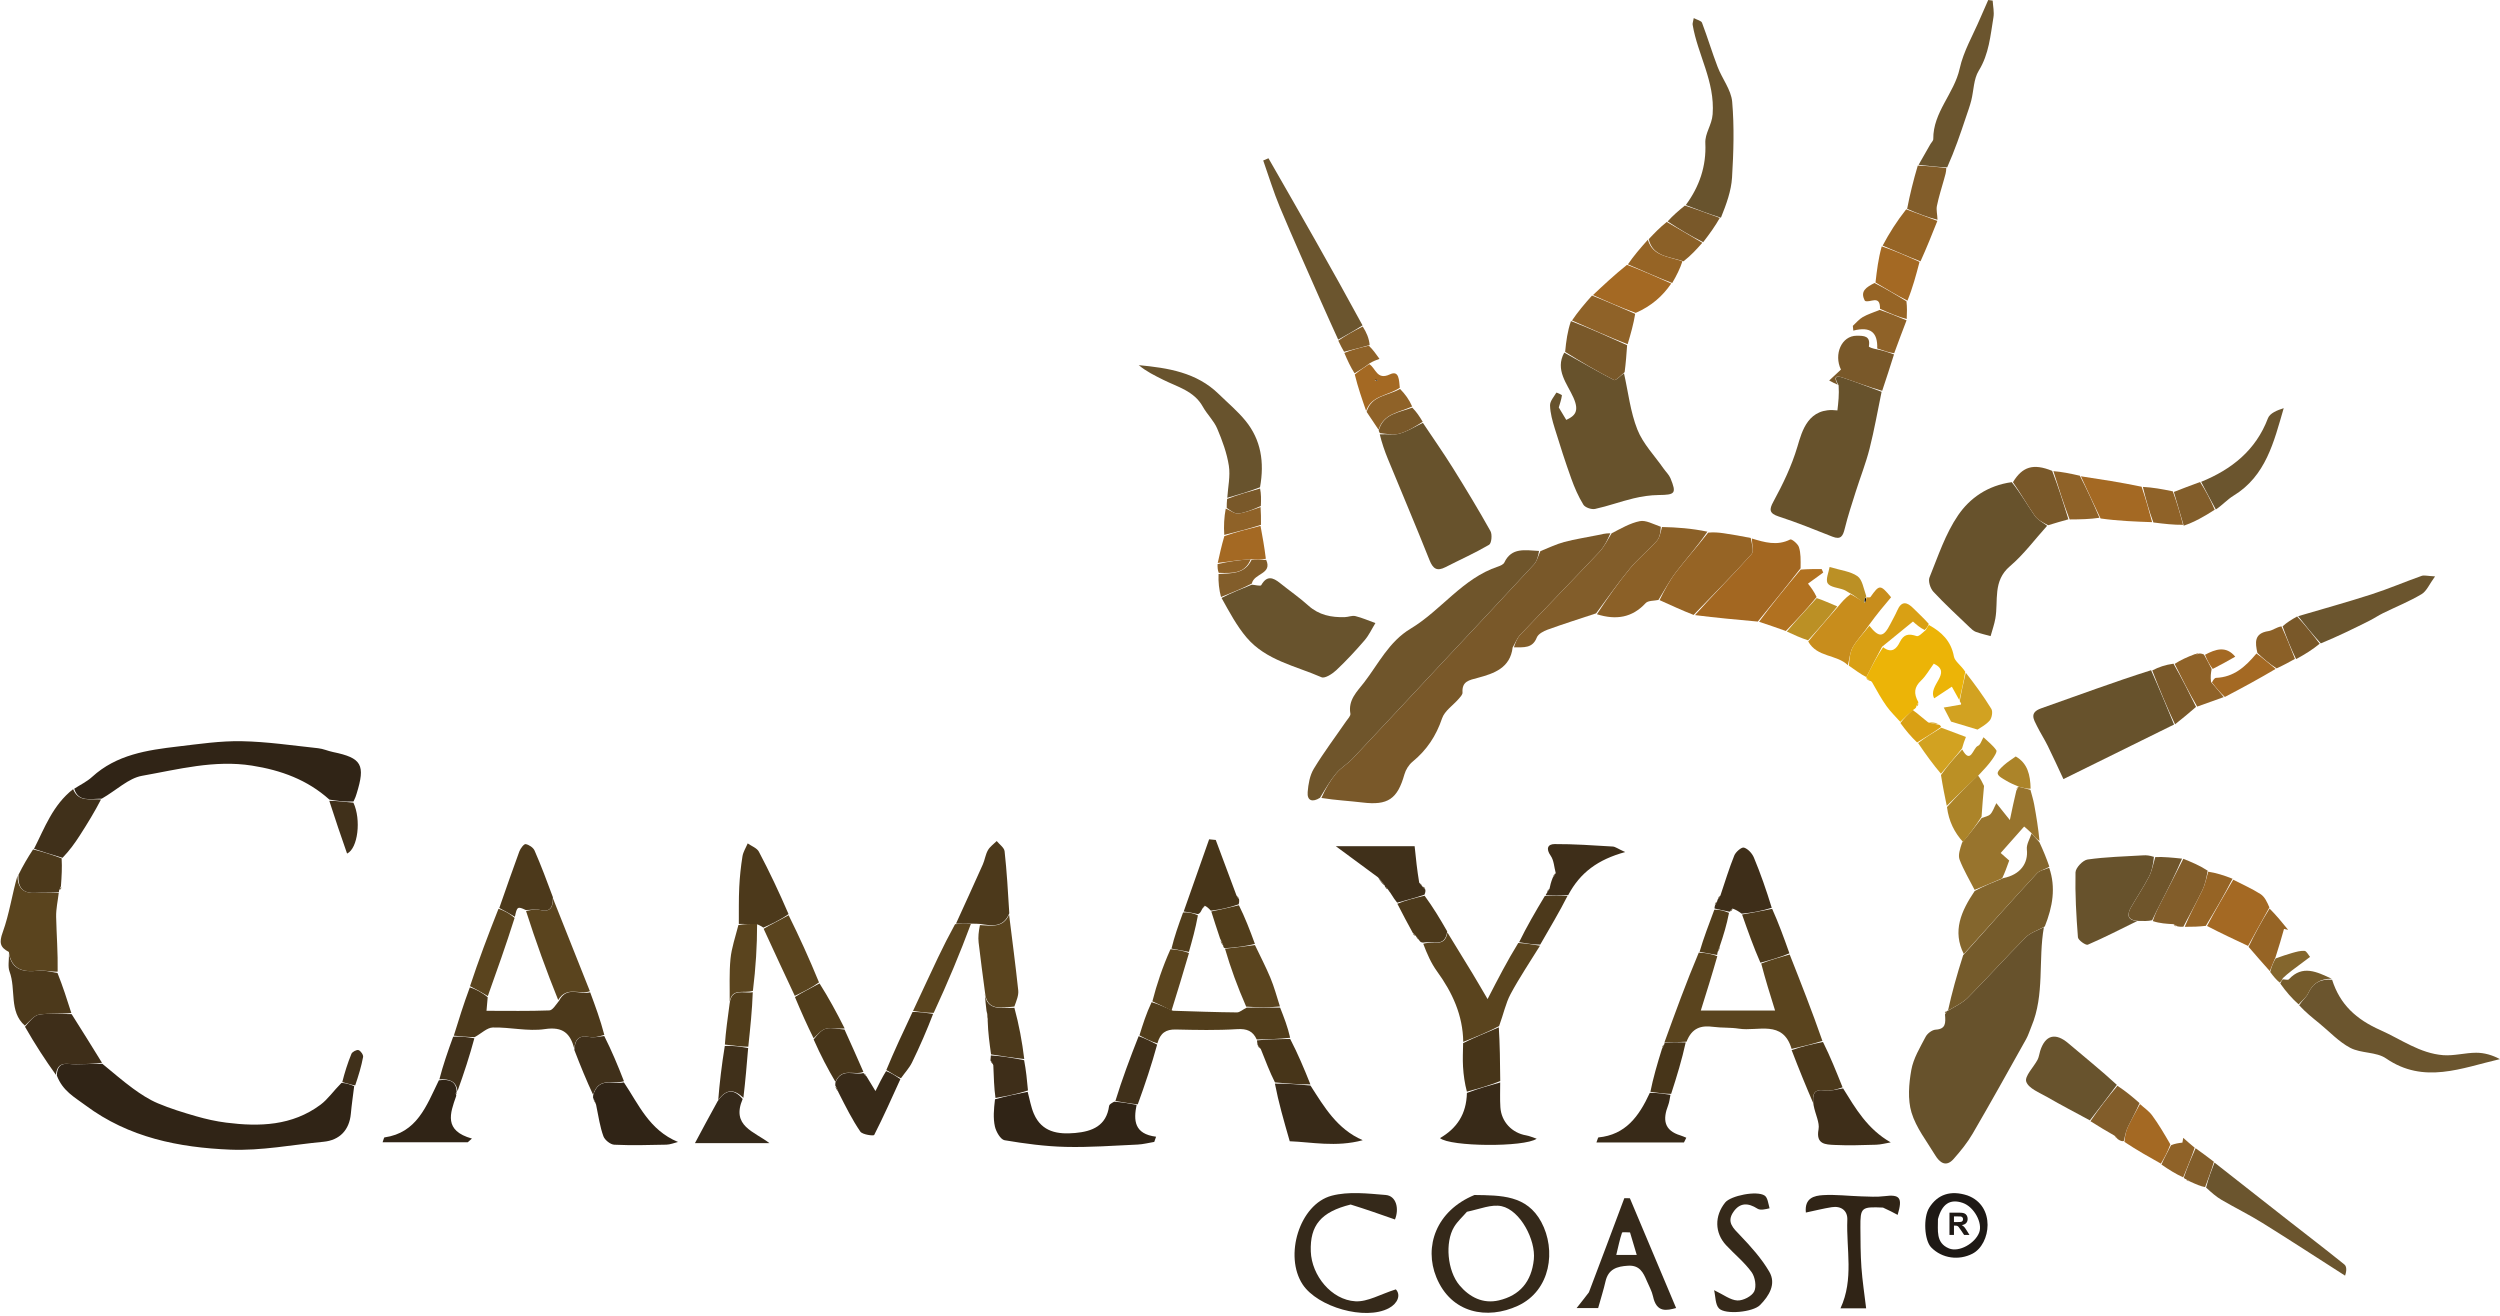 <svg width="285" height="150" viewBox="0 0 285 150" fill="none" xmlns="http://www.w3.org/2000/svg">
<g clip-path="url(#clip0_81_1086)">
<path d="M233.006 105.691C232.336 109.444 233.117 113.379 231.58 117.023C231.377 117.503 231.229 118.013 230.976 118.465C228.962 122.065 226.96 125.672 224.883 129.235C224.28 130.271 223.506 131.224 222.709 132.124C221.843 133.101 221.119 132.534 220.605 131.684C219.645 130.095 218.436 128.563 217.913 126.831C217.463 125.336 217.61 123.558 217.89 121.976C218.124 120.658 218.884 119.417 219.519 118.198C219.717 117.817 220.255 117.406 220.66 117.382C221.823 117.312 221.811 116.649 221.729 115.645C221.865 115.389 221.925 115.305 221.978 115.216C221.978 115.216 221.97 115.241 222.083 115.217C222.919 114.711 223.747 114.333 224.345 113.728C226.577 111.467 228.701 109.1 230.943 106.85C231.479 106.312 232.311 106.069 233.006 105.691Z" fill="#67522C"/>
<path d="M172.441 73.811C172.163 76.163 170.299 76.783 168.467 77.275C167.476 77.541 166.644 77.66 166.726 78.956C166.74 79.182 166.481 79.45 166.301 79.659C165.656 80.407 164.685 81.035 164.394 81.898C163.719 83.898 162.647 85.508 161.032 86.834C160.607 87.183 160.253 87.75 160.102 88.284C159.309 91.096 158.211 91.835 155.327 91.485C153.823 91.302 152.305 91.233 150.64 90.967C151.098 89.924 151.648 88.974 152.339 88.144C152.858 87.521 153.612 87.101 154.172 86.507C157.515 82.96 160.83 79.387 164.159 75.826C167.728 72.007 171.314 68.204 174.859 64.361C175.228 63.961 175.363 63.345 175.606 62.829C176.505 62.476 177.382 62.04 178.309 61.791C179.566 61.454 180.863 61.266 182.14 61.002C182.587 60.91 183.026 60.783 183.581 60.796C183.241 61.593 182.87 62.343 182.321 62.925C179.343 66.083 176.309 69.191 173.325 72.343C172.942 72.749 172.731 73.318 172.441 73.811Z" fill="#795829"/>
<path d="M175.45 62.807C175.363 63.345 175.228 63.961 174.859 64.361C171.314 68.204 167.728 72.007 164.159 75.826C160.83 79.386 157.515 82.96 154.172 86.507C153.612 87.101 152.858 87.521 152.339 88.144C151.648 88.974 151.098 89.923 150.478 90.948C149.621 91.492 148.993 91.294 149.074 90.294C149.147 89.391 149.315 88.397 149.771 87.643C150.897 85.78 152.217 84.035 153.451 82.237C153.645 81.955 153.991 81.613 153.945 81.358C153.659 79.793 154.721 78.822 155.512 77.796C157.157 75.659 158.339 73.152 160.808 71.669C164.303 69.57 166.725 65.934 170.772 64.589C171.041 64.499 171.391 64.346 171.496 64.123C172.324 62.379 173.853 62.725 175.45 62.807Z" fill="#6F552B"/>
<path d="M185.135 42.551C185.619 44.702 185.859 46.949 186.662 48.973C187.306 50.597 188.63 51.953 189.655 53.425C189.915 53.797 190.273 54.126 190.439 54.534C191.139 56.257 190.975 56.412 189.083 56.433C188.125 56.443 187.15 56.592 186.217 56.816C184.746 57.168 183.317 57.697 181.841 58.018C181.434 58.107 180.706 57.859 180.504 57.532C179.934 56.607 179.493 55.586 179.124 54.557C178.446 52.668 177.83 50.755 177.241 48.836C176.98 47.986 176.728 47.101 176.704 46.225C176.69 45.737 177.145 45.231 177.429 44.756C177.44 44.738 178.072 44.998 178.06 45.077C177.988 45.571 177.816 46.05 177.701 46.451C177.935 46.841 178.2 47.282 178.553 47.869C179.55 47.411 180.061 46.882 179.375 45.337C178.669 43.747 177.242 42.175 178.324 40.197C180.297 41.284 182.117 42.362 183.998 43.322C184.195 43.423 184.748 42.825 185.135 42.551Z" fill="#67522C"/>
<path d="M233.372 59.94C231.973 61.489 230.715 63.205 229.138 64.545C227.145 66.239 227.829 68.468 227.472 70.502C227.353 71.186 227.113 71.847 226.929 72.518C226.365 72.361 225.791 72.235 225.244 72.033C224.983 71.937 224.753 71.718 224.545 71.518C223.151 70.18 221.722 68.874 220.409 67.461C220.058 67.082 219.79 66.25 219.964 65.822C220.944 63.404 221.78 60.846 223.233 58.726C224.552 56.798 226.582 55.345 229.341 54.966C230.379 56.272 231.111 57.576 231.962 58.796C232.295 59.274 232.894 59.564 233.372 59.94Z" fill="#67522C"/>
<path d="M214.501 44.667C214.052 46.827 213.675 49.004 213.133 51.139C212.709 52.81 212.068 54.424 211.547 56.071C211.109 57.457 210.651 58.84 210.305 60.251C210.101 61.085 209.875 61.567 208.896 61.179C206.867 60.376 204.842 59.551 202.768 58.879C201.672 58.524 201.686 58.072 202.154 57.211C203.251 55.192 204.232 53.174 204.909 50.905C205.43 49.155 206.126 46.374 209.465 46.787C209.571 45.865 209.672 44.986 209.604 43.942C208.836 42.611 209.689 42.922 210.196 43.092C211.643 43.579 213.067 44.137 214.501 44.667Z" fill="#67522C"/>
<path d="M162.209 48.206C163.35 49.916 164.533 51.6 165.622 53.343C167.103 55.715 168.551 58.11 169.915 60.55C170.133 60.94 170.033 61.942 169.755 62.105C168.149 63.047 166.439 63.807 164.779 64.657C163.815 65.151 163.36 64.849 162.966 63.859C161.427 59.988 159.795 56.155 158.212 52.302C157.843 51.404 157.528 50.483 157.295 49.517C158.126 49.464 158.897 49.625 159.565 49.431C160.487 49.162 161.332 48.627 162.209 48.206Z" fill="#67522C"/>
<path d="M247.841 82.596C243.702 84.638 239.562 86.68 235.23 88.817C234.603 87.481 234.044 86.244 233.443 85.028C233.067 84.265 232.601 83.546 232.222 82.784C231.83 81.999 231.325 81.232 232.699 80.748C236.843 79.292 240.959 77.754 245.222 76.406C246.186 78.576 247.014 80.586 247.841 82.596Z" fill="#67522C"/>
<path d="M142.709 66.655C143.08 66.68 143.703 66.848 143.781 66.709C144.419 65.577 145.118 65.822 145.923 66.47C146.992 67.332 148.131 68.114 149.148 69.032C150.358 70.124 151.772 70.397 153.308 70.353C153.713 70.341 154.145 70.143 154.514 70.235C155.292 70.429 156.037 70.758 156.796 71.032C156.391 71.689 156.063 72.412 155.567 72.99C154.546 74.175 153.478 75.328 152.341 76.398C151.893 76.82 151.036 77.375 150.655 77.207C147.702 75.913 144.339 75.29 142.123 72.69C140.994 71.366 140.16 69.789 139.257 68.166C140.45 67.555 141.58 67.105 142.709 66.655Z" fill="#68532D"/>
<path d="M172.587 73.798C172.731 73.318 172.942 72.749 173.325 72.343C176.309 69.19 179.343 66.083 182.321 62.925C182.87 62.343 183.241 61.593 183.721 60.801C184.81 60.238 185.838 59.63 186.943 59.41C187.622 59.275 188.418 59.733 189.335 60.052C189.303 60.682 189.212 61.286 188.872 61.667C187.896 62.761 186.734 63.694 185.803 64.821C184.448 66.461 183.232 68.215 181.956 69.921C180.113 70.533 178.26 71.117 176.434 71.778C175.961 71.949 175.352 72.273 175.194 72.679C174.702 73.938 173.712 73.785 172.587 73.798Z" fill="#825D2A"/>
<path d="M265.861 111.693C266.758 114.516 268.603 116.208 271.37 117.435C273.73 118.482 275.865 120.086 278.529 120.29C279.767 120.385 281.034 120.012 282.288 120.012C283.205 120.012 284.123 120.274 284.99 120.74C280.618 121.751 276.325 123.629 272.006 120.657C270.899 119.896 269.167 120.1 267.933 119.455C266.618 118.766 265.554 117.596 264.377 116.639C263.615 116.02 262.847 115.408 262.103 114.6C262.463 114.028 262.92 113.702 263.121 113.259C263.673 112.039 264.58 111.57 265.861 111.693Z" fill="#6B552E"/>
<path d="M219.893 71.249C221.342 72.047 222.427 73.076 222.745 74.84C222.845 75.392 223.555 75.833 224.035 76.576C223.843 77.823 223.602 78.818 223.361 79.813C223.081 79.307 222.8 78.802 222.511 78.281C221.748 78.785 221.156 79.176 220.5 79.61C219.7 78.146 222.66 76.7 220.45 75.657C219.95 76.339 219.566 77.049 219.01 77.577C218.218 78.329 218.127 79.039 218.699 80.062C218.542 80.327 218.49 80.424 218.464 80.535C218.447 80.654 218.389 80.747 218.119 80.911C217.51 81.437 217.072 81.866 216.633 82.295C216.112 81.708 215.538 81.159 215.082 80.524C214.5 79.712 214.013 78.831 213.41 77.763C213.142 77.473 212.949 77.398 212.755 77.324C212.755 77.324 212.776 77.305 212.776 77.18C213.37 75.946 213.964 74.836 214.676 73.78C215.7 74.583 216.257 73.851 216.561 73.232C217.033 72.268 217.598 72.215 218.498 72.514C218.742 72.595 219.165 72.135 219.532 71.828C219.67 71.571 219.781 71.41 219.893 71.249Z" fill="#ECB407"/>
<path d="M243.645 104.995C241.775 105.913 239.923 106.872 238.012 107.695C237.781 107.794 236.91 107.179 236.884 106.851C236.692 104.392 236.553 101.919 236.608 99.455C236.62 98.932 237.446 98.06 237.987 97.983C240.084 97.684 242.217 97.637 244.338 97.508C244.689 97.486 245.044 97.519 245.547 97.682C245.462 98.549 245.315 99.306 244.973 99.961C244.354 101.148 243.602 102.263 242.94 103.428C242.483 104.234 242.462 104.901 243.645 104.995Z" fill="#67522C"/>
<path d="M233.108 105.612C232.311 106.069 231.479 106.312 230.943 106.85C228.701 109.1 226.577 111.467 224.345 113.728C223.747 114.333 222.919 114.711 222.071 115.213C222.512 113.188 223.08 111.145 223.801 108.89C226.702 105.633 229.433 102.573 232.216 99.559C232.535 99.213 233.137 99.13 233.608 98.925C234.387 101.184 234.001 103.371 233.108 105.612Z" fill="#755B2B"/>
<path d="M200.39 70.86C198.027 70.646 195.664 70.431 193.23 70.123C195.344 67.757 197.566 65.52 199.67 63.178C199.972 62.842 199.71 61.998 199.71 61.389C201.155 61.823 202.583 62.258 204.089 61.499C204.249 61.419 204.956 61.992 205.078 62.37C205.301 63.061 205.276 63.832 205.267 64.783C203.582 66.951 201.986 68.906 200.39 70.86Z" fill="#A36721"/>
<path d="M192.179 23.376C193.725 21.282 194.531 18.95 194.408 16.328C194.354 15.164 195.149 14.291 195.242 13.017C195.515 9.274 193.532 6.237 192.96 2.816C192.934 2.659 193.013 2.484 193.088 2.062C193.474 2.269 193.94 2.359 194.029 2.592C194.662 4.259 195.174 5.971 195.812 7.635C196.328 8.981 197.352 10.246 197.469 11.605C197.716 14.463 197.626 17.366 197.453 20.237C197.359 21.773 196.804 23.281 196.186 24.817C194.669 24.347 193.424 23.862 192.179 23.376Z" fill="#68532D"/>
<path d="M182.047 70.025C183.232 68.215 184.448 66.461 185.803 64.821C186.734 63.694 187.896 62.761 188.872 61.667C189.212 61.286 189.303 60.682 189.466 60.08C191.142 60.11 192.858 60.24 194.645 60.611C193.494 62.302 192.22 63.712 191.068 65.216C190.309 66.206 189.725 67.33 189.062 68.394C188.566 68.505 187.888 68.448 187.604 68.755C186.055 70.434 184.218 70.701 182.047 70.025Z" fill="#8B6027"/>
<path d="M238.243 127.721C236.616 126.838 234.971 125.984 233.368 125.06C232.493 124.555 231.245 124.075 230.991 123.309C230.786 122.689 231.832 121.668 232.285 120.804C232.442 120.503 232.475 120.139 232.58 119.808C233.164 117.973 234.324 117.686 235.793 118.938C237.628 120.5 239.511 122.004 241.322 123.675C240.262 125.119 239.253 126.419 238.243 127.721Z" fill="#68532D"/>
<path d="M139.91 56.75C139.988 55.528 140.274 54.273 140.089 53.093C139.863 51.642 139.338 50.213 138.76 48.853C138.378 47.956 137.606 47.234 137.126 46.368C136.125 44.561 134.241 44.117 132.599 43.293C131.641 42.812 130.675 42.349 129.818 41.626C133.149 41.948 136.403 42.441 138.939 44.923C139.97 45.933 141.094 46.868 141.998 47.98C143.748 50.135 144.163 52.677 143.642 55.548C142.315 56.061 141.113 56.405 139.91 56.75Z" fill="#68532D"/>
<path d="M189.193 68.417C189.725 67.33 190.309 66.206 191.068 65.216C192.22 63.712 193.494 62.302 194.73 60.721C195.336 60.657 195.931 60.706 196.52 60.793C197.502 60.939 198.48 61.109 199.584 61.329C199.71 61.998 199.972 62.842 199.67 63.178C197.566 65.52 195.344 67.757 193.07 70.1C191.762 69.594 190.542 69.017 189.193 68.417Z" fill="#966425"/>
<path d="M231.472 90.05C231.614 90.596 231.79 91.136 231.892 91.689C232.144 93.055 232.364 94.428 232.506 95.87C232.142 95.637 231.868 95.333 231.539 94.927C231.185 94.579 230.885 94.333 230.751 94.224C229.791 95.307 228.916 96.293 228.076 97.24C228.516 97.629 228.929 97.994 229.05 98.101C228.753 98.928 228.55 99.495 228.246 100.129C227.133 100.612 226.119 101.029 225.105 101.446C224.523 100.305 223.854 99.198 223.397 98.008C223.197 97.489 223.433 96.803 223.678 96.059C224.562 95.033 225.239 94.141 225.917 93.249C226.249 93.116 226.661 93.061 226.893 92.828C227.171 92.549 227.295 92.117 227.585 91.561C228.113 92.222 228.457 92.652 229.125 93.488C229.391 92.213 229.586 91.277 229.861 90.139C230.003 89.85 230.064 89.761 230.122 89.671C230.122 89.671 230.109 89.706 230.213 89.71C230.702 89.826 231.087 89.938 231.472 90.05Z" fill="#98742D"/>
<path d="M218.723 18.788C219.166 18.01 219.608 17.231 220.053 16.454C220.168 16.251 220.396 16.051 220.394 15.851C220.358 12.793 222.776 10.671 223.402 7.823C223.842 5.823 224.944 3.969 225.756 2.053C226.047 1.365 226.356 0.685 226.657 0.001C226.826 0.024 226.995 0.046 227.164 0.069C227.201 0.706 227.355 1.364 227.252 1.979C226.905 4.058 226.751 6.161 225.573 8.067C224.987 9.013 225.01 10.33 224.721 11.469C224.557 12.114 224.324 12.741 224.112 13.373C223.483 15.253 222.849 17.131 221.977 19.081C220.733 19.03 219.728 18.909 218.723 18.788Z" fill="#6B552E"/>
<path d="M152.554 38.717C151.901 37.27 151.237 35.827 150.597 34.373C149.025 30.8 147.424 27.239 145.916 23.64C145.186 21.898 144.638 20.08 144.007 18.296C144.206 18.211 144.405 18.127 144.604 18.042C148.219 24.344 151.833 30.646 155.33 37.094C154.327 37.732 153.44 38.225 152.554 38.717Z" fill="#6B552E"/>
<path d="M261.987 70.246C264.776 69.422 267.582 68.648 270.35 67.755C272.278 67.133 274.149 66.331 276.06 65.652C276.357 65.546 276.734 65.667 277.596 65.708C276.95 66.591 276.64 67.389 276.061 67.734C274.66 68.568 273.129 69.182 271.659 69.904C271.142 70.157 270.661 70.487 270.146 70.745C268.356 71.645 266.559 72.528 264.572 73.347C263.582 72.266 262.784 71.256 261.987 70.246Z" fill="#6B552E"/>
<path d="M225.116 101.572C226.119 101.029 227.133 100.612 228.382 100.103C230.322 99.714 231.235 98.415 231.062 96.838C230.998 96.261 231.403 95.633 231.594 95.028C231.868 95.333 232.142 95.637 232.492 96.011C232.925 96.943 233.283 97.806 233.625 98.797C233.137 99.13 232.535 99.213 232.216 99.559C229.434 102.573 226.702 105.633 223.876 108.762C222.552 106.147 223.567 103.872 225.116 101.572Z" fill="#84662D"/>
<path d="M252.454 132.534C255.266 134.742 258.075 136.952 260.891 139.155C263.017 140.82 265.165 142.458 267.264 144.156C267.521 144.363 267.536 144.869 267.337 145.424C264.199 143.416 261.078 141.38 257.915 139.413C256.405 138.474 254.801 137.688 253.265 136.79C252.665 136.44 252.132 135.974 251.492 135.385C251.761 134.317 252.108 133.426 252.454 132.534Z" fill="#6B552E"/>
<path d="M209.578 69.111C209.957 68.651 210.335 68.19 210.964 67.738C211.639 68.086 212.063 68.425 212.609 68.706C212.749 68.451 212.767 68.257 212.768 68.066C212.752 68.069 212.73 68.093 212.73 68.093C212.904 68.084 213.175 68.144 213.237 68.056C214.258 66.615 214.352 66.611 215.585 68.087C214.775 69.045 213.964 70.005 213.101 71.206C212.433 72.206 211.718 72.909 211.233 73.745C210.883 74.349 210.84 75.131 210.66 75.833C209.356 74.573 207.157 74.962 206.14 73.132C207.343 71.661 208.46 70.386 209.578 69.111Z" fill="#C88D1C"/>
<path d="M185.209 42.425C184.748 42.825 184.195 43.423 183.998 43.322C182.117 42.362 180.297 41.284 178.426 40.115C178.543 38.874 178.693 37.758 179.089 36.604C181.387 37.495 183.44 38.425 185.492 39.353C185.422 40.335 185.353 41.317 185.209 42.425Z" fill="#795829"/>
<path d="M250.931 54.929C254.412 53.507 257.156 51.344 258.547 47.678C258.764 47.106 259.596 46.767 260.343 46.531C259.219 50.384 258.318 54.255 254.62 56.509C253.905 56.945 253.329 57.61 252.603 58.08C251.988 56.97 251.46 55.95 250.931 54.929Z" fill="#6B552E"/>
<path d="M181.597 33.637C182.811 32.496 184.025 31.356 185.476 30.19C187.316 30.884 188.919 31.604 190.521 32.323C189.531 33.763 188.272 34.884 186.474 35.67C184.726 35.05 183.162 34.344 181.597 33.637Z" fill="#A46923"/>
<path d="M214.569 44.555C213.067 44.137 211.644 43.579 210.196 43.092C209.689 42.922 208.836 42.611 209.498 43.856C209.218 43.747 208.873 43.563 208.529 43.378C208.956 42.98 209.383 42.583 209.866 42.133C209.036 40.403 209.923 38.271 211.668 38.273C212.475 38.274 213.269 38.273 213.049 39.488C213.033 39.573 213.513 39.747 213.941 39.817C214.719 39.97 215.318 40.184 215.916 40.399C215.49 41.746 215.063 43.094 214.569 44.555Z" fill="#795829"/>
<path d="M256.28 107.836C254.739 107.113 253.198 106.39 251.601 105.564C252.56 103.736 253.573 102.011 254.587 100.286C255.629 100.823 256.713 101.297 257.697 101.925C258.164 102.223 258.444 102.816 258.71 103.443C257.835 105.019 257.058 106.428 256.28 107.836Z" fill="#A46923"/>
<path d="M245.342 59.527C243.427 59.459 241.513 59.392 239.465 59.105C238.629 57.357 237.925 55.827 237.222 54.297C239.477 54.64 241.732 54.983 244.138 55.485C244.64 56.938 244.991 58.232 245.342 59.527Z" fill="#A46923"/>
<path d="M200.531 70.881C201.986 68.906 203.582 66.951 205.281 64.933C206.146 64.87 206.907 64.87 207.668 64.87C207.729 65.002 207.789 65.135 207.849 65.269C207.274 65.688 206.699 66.106 206.111 66.535C206.445 66.961 206.777 67.385 207.092 68.057C205.913 69.514 204.751 70.723 203.589 71.933C202.616 71.589 201.644 71.245 200.531 70.881Z" fill="#B17120"/>
<path d="M233.485 59.878C232.894 59.564 232.294 59.274 231.962 58.796C231.111 57.576 230.379 56.272 229.477 54.968C230.555 53.196 231.796 52.8 233.946 53.678C234.69 55.619 235.244 57.411 235.798 59.203C235.065 59.407 234.332 59.611 233.485 59.878Z" fill="#795829"/>
<path d="M247.766 105.354C246.999 105.313 246.231 105.272 245.418 105.005C245.668 104.205 245.965 103.632 246.259 103.058C247.14 101.34 248.019 99.622 248.899 97.904C249.808 98.27 250.716 98.636 251.676 99.257C251.515 100.167 251.372 100.856 251.075 101.47C250.391 102.881 249.632 104.255 248.903 105.644C248.737 105.656 248.571 105.668 248.226 105.605C247.961 105.459 247.868 105.4 247.766 105.354Z" fill="#825D2A"/>
<path d="M181.489 33.694C183.162 34.344 184.726 35.05 186.412 35.78C186.227 36.91 185.918 38.017 185.551 39.239C183.44 38.425 181.387 37.495 179.209 36.535C179.85 35.586 180.615 34.668 181.489 33.694Z" fill="#8F6228"/>
<path d="M221.93 91.864C221.707 90.785 221.484 89.707 221.271 88.351C222.085 87.197 222.888 86.318 223.691 85.439C224.678 87.223 224.922 85.244 225.48 85.032C225.774 84.921 225.909 84.39 226.115 84.048C226.619 84.532 227.197 84.965 227.582 85.531C227.698 85.702 227.326 86.273 227.093 86.601C226.694 87.161 226.228 87.674 225.593 88.34C224.241 89.604 223.085 90.734 221.93 91.864Z" fill="#BB9025"/>
<path d="M210.768 75.885C210.84 75.131 210.883 74.349 211.233 73.745C211.718 72.909 212.433 72.206 213.109 71.339C214.216 72.719 214.71 72.697 215.508 71.127C215.766 70.621 216.054 70.128 216.28 69.608C216.773 68.47 217.392 68.604 218.138 69.361C218.695 69.926 219.29 70.452 219.88 71.122C219.781 71.41 219.67 71.571 219.414 71.82C218.882 71.567 218.496 71.226 218.077 70.855C216.855 71.852 215.706 72.789 214.558 73.727C213.964 74.836 213.37 75.946 212.765 77.19C212.129 76.862 211.503 76.399 210.768 75.885Z" fill="#D9A014"/>
<path d="M248.754 97.885C248.019 99.622 247.14 101.34 246.259 103.058C245.965 103.632 245.668 104.205 245.344 104.908C244.852 105.017 244.388 104.997 243.784 104.986C242.462 104.901 242.483 104.234 242.94 103.428C243.602 102.263 244.354 101.148 244.973 99.961C245.315 99.306 245.463 98.549 245.701 97.704C246.673 97.669 247.641 97.768 248.754 97.885Z" fill="#6F552B"/>
<path d="M213.807 32.206C213.962 30.858 214.119 29.509 214.519 28.086C216.118 28.626 217.473 29.239 218.828 29.853C218.438 31.334 218.047 32.814 217.448 34.28C216.095 33.579 214.951 32.893 213.807 32.206Z" fill="#A46923"/>
<path d="M218.939 29.793C217.473 29.239 216.118 28.626 214.623 27.999C215.363 26.597 216.243 25.207 217.304 23.865C218.611 24.337 219.734 24.76 220.858 25.184C220.256 26.7 219.653 28.216 218.939 29.793Z" fill="#966425"/>
<path d="M220.875 25.053C219.734 24.76 218.611 24.337 217.413 23.81C217.736 22.128 218.131 20.55 218.625 18.879C219.728 18.909 220.733 19.03 221.875 19.154C221.882 19.586 221.741 20.013 221.62 20.446C221.337 21.452 221.016 22.451 220.808 23.473C220.715 23.931 220.857 24.438 220.875 25.053Z" fill="#825D2A"/>
<path d="M246.34 132.655C244.99 131.898 243.64 131.141 242.183 130.175C242.245 129.455 242.364 128.921 242.594 128.439C243.013 127.563 243.499 126.72 243.957 125.862C244.424 126.287 244.973 126.651 245.339 127.149C246.063 128.132 246.686 129.189 247.42 130.456C247.106 131.349 246.723 132.002 246.34 132.655Z" fill="#A46923"/>
<path d="M243.908 125.753C243.499 126.72 243.013 127.563 242.594 128.439C242.364 128.921 242.245 129.455 242.113 130.076C241.945 130.132 241.741 130.078 241.425 129.862C241.224 129.621 241.135 129.54 241.046 129.46C240.157 128.945 239.269 128.43 238.312 127.818C239.253 126.42 240.262 125.119 241.388 123.78C242.289 124.376 243.074 125.01 243.908 125.753Z" fill="#825D2A"/>
<path d="M247.956 82.572C247.014 80.586 246.186 78.576 245.357 76.431C246.097 76.044 246.839 75.791 247.777 75.66C248.765 77.383 249.557 78.984 250.349 80.585C249.589 81.239 248.83 81.893 247.956 82.572Z" fill="#795829"/>
<path d="M235.941 59.217C235.244 57.411 234.69 55.619 234.087 53.71C235.019 53.785 236 53.976 237.102 54.233C237.925 55.827 238.629 57.357 239.336 59.027C238.254 59.189 237.168 59.21 235.941 59.217Z" fill="#8F6228"/>
<path d="M223.408 79.929C223.602 78.818 223.843 77.823 224.097 76.686C225.09 77.96 226.114 79.347 227.013 80.812C227.2 81.118 227.078 81.846 226.824 82.14C226.384 82.648 225.728 82.97 225.441 83.173C224.35 82.844 223.511 82.59 222.418 82.261C222.281 81.996 221.971 81.4 221.586 80.661C222.273 80.544 222.91 80.436 223.546 80.322C223.56 80.319 223.575 80.225 223.56 80.185C223.54 80.132 223.491 80.091 223.408 79.929Z" fill="#D2A221"/>
<path d="M249.057 105.658C249.632 104.255 250.391 102.881 251.075 101.47C251.373 100.856 251.515 100.167 251.735 99.371C252.642 99.51 253.541 99.79 254.514 100.178C253.573 102.011 252.56 103.736 251.465 105.545C250.66 105.644 249.936 105.658 249.057 105.658Z" fill="#966425"/>
<path d="M250.481 80.553C249.557 78.984 248.765 77.383 247.912 75.682C248.594 75.241 249.338 74.9 250.242 74.563C250.401 74.568 250.529 74.577 250.529 74.577L250.642 74.507C250.805 74.495 250.967 74.482 251.251 74.62C251.624 75.269 251.875 75.768 252.126 76.266C252.05 76.707 251.974 77.147 252.058 77.741C252.648 78.419 253.078 78.944 253.507 79.469C252.543 79.82 251.578 80.17 250.481 80.553Z" fill="#8F6228"/>
<path d="M143.7 59.948C143.92 61.143 144.139 62.337 144.306 63.697C143.729 63.849 143.204 63.834 142.578 63.753C141.258 63.849 140.041 64.012 138.823 64.174C139.035 63.211 139.246 62.247 139.576 61.115C141.03 60.614 142.365 60.281 143.7 59.948Z" fill="#A46923"/>
<path d="M221.957 92.004C223.085 90.734 224.241 89.604 225.483 88.395C225.785 88.768 226 89.221 226.18 89.599C226.08 90.716 225.98 91.829 225.898 93.096C225.239 94.141 224.562 95.033 223.794 95.998C222.809 94.903 222.156 93.629 221.957 92.004Z" fill="#AC8429"/>
<path d="M250.807 54.949C251.46 55.95 251.988 56.97 252.48 58.106C251.302 58.87 250.163 59.518 248.943 59.928C248.515 58.488 248.168 57.285 247.82 56.082C248.775 55.711 249.729 55.34 250.807 54.949Z" fill="#825D2A"/>
<path d="M256.338 107.941C257.058 106.428 257.835 105.019 258.729 103.573C259.513 104.357 260.18 105.178 260.848 106C260.69 105.966 260.533 105.932 260.376 105.898C260.088 106.916 259.8 107.933 259.409 109.131C259.123 109.776 258.941 110.241 258.758 110.706C257.971 109.819 257.183 108.933 256.338 107.941Z" fill="#966425"/>
<path d="M187.955 27.266C188.593 26.593 189.23 25.92 190.009 25.304C191.456 26.134 192.76 26.907 194.065 27.679C193.438 28.386 192.811 29.093 191.92 29.79C190.227 29.23 188.418 29.243 187.955 27.266Z" fill="#8B6027"/>
<path d="M194.163 27.61C192.76 26.907 191.456 26.134 190.112 25.241C190.705 24.578 191.338 24.036 192.074 23.435C193.424 23.862 194.669 24.347 196.056 24.841C195.552 25.747 194.907 26.644 194.163 27.61Z" fill="#795829"/>
<path d="M215.938 40.272C215.318 40.184 214.719 39.97 214.004 39.726C214.067 37.913 213.259 37.179 211.277 37.691C211.259 37.51 211.24 37.329 211.222 37.148C211.595 36.809 211.926 36.395 212.353 36.148C212.917 35.823 213.557 35.628 214.284 35.33C215.384 35.695 216.366 36.106 217.347 36.518C216.884 37.727 216.422 38.936 215.938 40.272Z" fill="#8F6228"/>
<path d="M247.697 56.013C248.168 57.285 248.515 58.488 248.868 59.829C247.792 59.842 246.71 59.718 245.485 59.56C244.991 58.232 244.64 56.938 244.285 55.507C245.378 55.562 246.475 55.754 247.697 56.013Z" fill="#8F6228"/>
<path d="M187.856 27.33C188.418 29.243 190.227 29.23 191.792 29.793C191.532 30.605 191.137 31.404 190.631 32.263C188.919 31.604 187.316 30.884 185.581 30.135C186.218 29.201 186.987 28.298 187.856 27.33Z" fill="#966425"/>
<path d="M257.347 74.445C257.083 73.271 256.939 72.193 258.604 71.945C259.072 71.876 259.495 71.507 260.084 71.404C260.694 72.726 261.159 73.92 261.624 75.114C261.004 75.46 260.385 75.806 259.532 76.195C258.647 75.639 257.997 75.043 257.347 74.445Z" fill="#8B6027"/>
<path d="M155.738 46.842C155.275 45.512 154.812 44.183 154.444 42.69C155.057 42.188 155.574 41.85 156.092 41.511C156.838 41.946 156.951 43.388 158.447 42.678C159.524 42.166 159.481 43.37 159.578 44.2C158.199 45.144 156.35 45.057 155.738 46.842ZM156.698 43.336C156.821 43.366 156.943 43.396 157.066 43.427C156.993 43.347 156.919 43.267 156.698 43.336Z" fill="#A46923"/>
<path d="M257.236 74.5C257.997 75.043 258.647 75.639 259.426 76.253C257.624 77.324 255.693 78.379 253.634 79.452C253.078 78.944 252.648 78.419 252.162 77.798C252.281 77.554 252.452 77.284 252.632 77.276C254.64 77.197 255.967 76.021 257.236 74.5Z" fill="#A46923"/>
<path d="M223.673 85.321C222.888 86.318 222.085 87.197 221.267 88.206C220.391 87.168 219.53 85.999 218.661 84.703C219.538 84.037 220.424 83.499 221.309 82.96C222.285 83.326 223.261 83.693 224.115 84.013C223.962 84.408 223.808 84.805 223.673 85.321Z" fill="#D2A221"/>
<path d="M261.754 75.136C261.159 73.92 260.694 72.726 260.218 71.399C260.725 70.947 261.243 70.627 261.874 70.276C262.785 71.256 263.582 72.266 264.444 73.385C263.634 74.05 262.758 74.603 261.754 75.136Z" fill="#795829"/>
<path d="M203.698 71.994C204.751 70.723 205.913 69.514 207.102 68.183C207.859 68.422 208.589 68.783 209.448 69.127C208.46 70.386 207.343 71.661 206.123 72.998C205.283 72.725 204.544 72.39 203.698 71.994Z" fill="#BB9025"/>
<path d="M155.796 46.952C156.35 45.057 158.199 45.144 159.603 44.335C160.19 44.933 160.647 45.558 160.987 46.34C159.44 47.043 157.719 47.154 157.158 48.993C156.723 48.35 156.288 47.706 155.796 46.952Z" fill="#8F6228"/>
<path d="M142.679 63.819C143.204 63.834 143.729 63.849 144.344 63.826C145.072 65.467 142.973 65.323 142.707 66.526C141.58 67.105 140.45 67.555 139.198 68.058C138.976 67.247 138.878 66.382 138.913 65.436C140.475 65.357 141.925 65.414 142.679 63.819Z" fill="#825D2A"/>
<path d="M217.366 36.37C216.366 36.106 215.384 35.695 214.32 35.199C214.361 33.518 213.147 34.587 212.603 34.297C211.995 33.183 212.775 32.745 213.689 32.261C214.951 32.893 216.095 33.579 217.335 34.345C217.415 35.023 217.4 35.622 217.366 36.37Z" fill="#966425"/>
<path d="M157.174 49.068C157.719 47.154 159.44 47.043 161 46.47C161.476 46.953 161.821 47.461 162.188 48.088C161.332 48.627 160.487 49.162 159.565 49.431C158.897 49.625 158.126 49.464 157.316 49.377C157.231 49.292 157.191 49.143 157.174 49.068Z" fill="#795829"/>
<path d="M265.804 111.573C264.58 111.57 263.673 112.039 263.12 113.259C262.92 113.702 262.463 114.028 262.04 114.498C261.282 113.822 260.608 113.056 259.954 112.124C260.067 111.852 260.159 111.748 260.252 111.644C260.484 111.648 260.826 111.754 260.932 111.639C262.487 109.966 264.117 110.786 265.804 111.573Z" fill="#755B2B"/>
<path d="M212.487 68.765C212.063 68.426 211.639 68.086 211.092 67.732C210.725 67.56 210.498 67.359 210.233 67.252C209.591 66.995 208.652 66.961 208.36 66.501C208.086 66.069 208.488 65.207 208.576 64.635C209.834 65.019 210.945 65.126 211.745 65.681C212.306 66.071 212.443 67.073 212.75 67.947C212.73 68.093 212.752 68.069 212.664 68.104C212.546 68.348 212.517 68.557 212.487 68.765Z" fill="#BB9025"/>
<path d="M252.381 132.44C252.108 133.425 251.761 134.317 251.382 135.333C250.839 135.228 250.328 134.998 249.638 134.683C249.372 134.527 249.278 134.467 249.179 134.418C249.179 134.418 249.026 134.398 248.957 134.243C249.358 133.024 249.828 131.961 250.298 130.897C250.968 131.38 251.638 131.863 252.381 132.44Z" fill="#825D2A"/>
<path d="M143.752 59.83C142.365 60.281 141.03 60.614 139.566 60.979C139.495 59.984 139.552 58.958 139.735 57.978C140.305 58.211 140.777 58.601 141.187 58.544C142.044 58.424 142.868 58.068 143.706 57.81C143.739 58.444 143.771 59.077 143.752 59.83Z" fill="#8F6228"/>
<path d="M221.286 82.877C220.424 83.499 219.538 84.037 218.551 84.639C217.853 83.984 217.256 83.266 216.646 82.421C217.072 81.866 217.51 81.437 218.039 80.938C218.615 81.333 219.099 81.798 219.814 82.354C220.357 82.5 220.67 82.554 220.983 82.608C221.109 82.621 221.201 82.683 221.286 82.877Z" fill="#D9A014"/>
<path d="M143.736 57.682C142.868 58.068 142.044 58.424 141.186 58.544C140.777 58.601 140.305 58.211 139.844 57.899C139.843 57.517 139.857 57.261 139.891 56.877C141.113 56.405 142.315 56.061 143.648 55.688C143.774 56.292 143.77 56.923 143.736 57.682Z" fill="#795829"/>
<path d="M231.493 89.908C231.088 89.938 230.702 89.826 230.196 89.704C229.612 89.461 229.131 89.256 228.69 88.987C228.327 88.767 227.805 88.512 227.738 88.192C227.682 87.927 228.148 87.5 228.455 87.223C228.861 86.857 229.337 86.568 229.794 86.237C231.145 87.009 231.451 88.327 231.493 89.908Z" fill="#AC8429"/>
<path d="M250.193 130.839C249.828 131.961 249.358 133.024 248.884 134.219C248.076 133.855 247.274 133.359 246.405 132.759C246.723 132.002 247.106 131.349 247.496 130.557C247.934 130.366 248.364 130.312 248.795 130.259C248.826 130.078 248.857 129.896 248.889 129.715C249.289 130.071 249.689 130.426 250.193 130.839Z" fill="#8F6228"/>
<path d="M260.242 111.512C260.159 111.748 260.067 111.853 259.893 112.022C259.491 111.695 259.171 111.304 258.804 110.809C258.941 110.241 259.123 109.776 259.424 109.259C260.132 109.014 260.717 108.798 261.316 108.635C261.776 108.51 262.262 108.361 262.721 108.402C262.947 108.422 263.139 108.845 263.347 109.085C262.956 109.379 262.567 109.675 262.173 109.965C261.528 110.439 260.879 110.909 260.242 111.512Z" fill="#84662D"/>
<path d="M152.564 38.835C153.44 38.225 154.327 37.732 155.348 37.226C155.779 37.893 156.075 38.574 156.141 39.341C155.015 39.652 154.12 39.877 153.224 40.102C153.008 39.719 152.791 39.336 152.564 38.835Z" fill="#825D2A"/>
<path d="M153.253 40.233C154.12 39.877 155.015 39.652 156.044 39.407C156.508 39.851 156.837 40.314 157.259 40.907C156.891 41.044 156.56 41.169 156.16 41.402C155.574 41.85 155.057 42.188 154.421 42.555C153.963 41.843 153.622 41.103 153.253 40.233Z" fill="#8F6228"/>
<path d="M252.252 76.257C251.875 75.768 251.624 75.269 251.372 74.643C252.572 74.007 253.763 73.584 254.817 74.862C253.933 75.364 253.155 75.806 252.252 76.257Z" fill="#A46923"/>
<path d="M142.577 63.753C141.925 65.414 140.474 65.357 138.936 65.302C138.81 64.981 138.796 64.711 138.802 64.308C140.041 64.012 141.258 63.849 142.577 63.753Z" fill="#8F6228"/>
<path d="M220.92 82.494C220.67 82.554 220.357 82.5 219.943 82.379C220.181 82.335 220.519 82.357 220.92 82.494Z" fill="#D2A221"/>
<path d="M212.796 77.429C212.949 77.399 213.142 77.473 213.403 77.627C213.259 77.649 213.048 77.591 212.796 77.429Z" fill="#D9A014"/>
<path d="M221.904 115.254C221.925 115.305 221.865 115.389 221.745 115.523C221.679 115.454 221.725 115.359 221.904 115.254Z" fill="#755B2B"/>
<path d="M249.221 134.496C249.278 134.467 249.372 134.527 249.518 134.656C249.472 134.668 249.369 134.622 249.221 134.496Z" fill="#8F6228"/>
<path d="M247.802 105.438C247.868 105.4 247.961 105.459 248.102 105.592C248.051 105.61 247.944 105.567 247.802 105.438Z" fill="#966425"/>
<path d="M218.556 80.502C218.49 80.424 218.542 80.327 218.68 80.184C218.709 80.239 218.679 80.355 218.556 80.502Z" fill="#D9A014"/>
<path d="M250.563 74.495C250.642 74.507 250.529 74.577 250.529 74.577C250.529 74.577 250.401 74.568 250.364 74.543C250.326 74.518 250.483 74.482 250.563 74.495Z" fill="#A46923"/>
<path d="M241.084 129.546C241.135 129.54 241.224 129.621 241.369 129.772C241.324 129.772 241.223 129.702 241.084 129.546Z" fill="#A46923"/>
<path d="M230.039 89.706C230.064 89.761 230.004 89.85 229.884 89.995C229.871 89.949 229.913 89.845 230.039 89.706Z" fill="#AC8429"/>
<path d="M212.609 68.706C212.517 68.557 212.546 68.348 212.68 68.101C212.767 68.257 212.749 68.451 212.609 68.706Z" fill="black"/>
<path d="M156.772 43.261C156.919 43.267 156.993 43.347 157.066 43.427C156.943 43.397 156.82 43.366 156.772 43.261Z" fill="black"/>
<path d="M189.76 118.795C190.984 115.422 192.208 112.049 193.661 108.597C194.511 108.635 195.133 108.752 195.772 109.007C195.171 111.117 194.553 113.088 193.893 115.197C196.855 115.197 199.586 115.197 202.357 115.197C201.786 113.367 201.254 111.664 200.779 109.84C201.899 109.417 202.961 109.113 204.024 108.81C205.304 112.056 206.585 115.302 207.756 118.666C206.512 119.048 205.378 119.312 204.245 119.576C203.244 116.208 200.394 117.612 198.239 117.268C197.278 117.115 196.282 117.19 195.315 117.06C193.931 116.874 192.885 117.162 192.264 118.754C191.258 118.813 190.509 118.804 189.76 118.795Z" fill="#5A441E"/>
<path d="M165.006 106.303C165.957 107.855 166.912 109.405 167.856 110.961C168.358 111.789 168.839 112.629 169.584 113.894C170.812 111.51 171.83 109.534 173.084 107.497C174.066 107.56 174.812 107.685 175.558 107.81C174.43 109.644 173.219 111.433 172.204 113.327C171.642 114.378 171.405 115.604 170.896 116.976C169.45 117.726 168.129 118.25 166.809 118.773C166.767 115.737 165.574 113.146 163.821 110.733C163.148 109.806 162.678 108.73 162.251 107.588C163.336 107.246 164.733 108.058 165.006 106.303Z" fill="#5A441E"/>
<path d="M168.088 136.23C171.115 136.275 174.051 136.23 175.709 139.312C177.418 142.488 176.804 147.115 173.038 148.859C169.557 150.47 165.439 149.747 163.746 145.614C162.317 142.127 163.699 138.043 168.088 136.23ZM167.23 138.142C166.736 138.716 166.15 139.234 165.765 139.874C164.708 141.627 164.995 144.87 166.375 146.513C167.53 147.889 169.071 148.664 170.867 148.244C173.263 147.683 174.598 146.108 174.858 143.569C175.083 141.371 173.328 137.983 171.189 137.507C170.046 137.254 168.719 137.829 167.23 138.142Z" fill="#35291A"/>
<path d="M117.154 124.468C117.386 125.311 117.523 126.196 117.869 126.989C118.774 129.059 120.594 129.338 122.556 129.162C124.507 128.988 126.132 128.353 126.439 126.07C126.459 125.921 126.648 125.795 127.016 125.591C128.04 125.666 128.807 125.81 129.573 125.953C129.214 127.722 129.288 129.271 131.794 129.586C131.724 129.783 131.655 129.981 131.585 130.178C130.949 130.283 130.317 130.452 129.678 130.481C126.945 130.605 124.207 130.812 121.477 130.745C119.15 130.688 116.818 130.376 114.521 129.986C114.063 129.908 113.549 129.012 113.417 128.414C113.207 127.467 113.296 126.453 113.43 125.32C114.786 124.938 115.97 124.703 117.154 124.468Z" fill="#302416"/>
<path d="M153.973 137.316C150.59 138.159 149.324 139.688 149.431 142.671C149.528 145.397 151.776 148.189 154.514 148.348C155.91 148.429 157.361 147.543 159.125 146.988C159.718 147.61 159.353 148.59 158.333 149.132C155.628 150.57 150.209 149.008 148.504 146.43C146.357 143.183 148.137 137.278 151.818 136.309C153.746 135.802 155.92 136.06 157.963 136.227C159.183 136.326 159.527 137.794 159.026 139.02C157.362 138.435 155.732 137.862 153.973 137.316Z" fill="#35291A"/>
<path d="M129.895 118.032C130.279 116.798 130.664 115.564 131.283 114.247C132.196 114.514 132.875 114.865 133.713 115.225C136.253 115.304 138.633 115.395 141.013 115.415C141.344 115.418 141.678 115.073 142.137 114.865C143.487 114.85 144.71 114.86 145.934 114.87C146.368 115.971 146.802 117.072 147.077 118.305C145.702 118.458 144.485 118.481 143.269 118.503C142.825 117.531 142.146 117.253 141.033 117.323C138.711 117.47 136.373 117.418 134.044 117.364C132.918 117.338 132.274 117.754 131.942 118.951C131.161 118.702 130.528 118.367 129.895 118.032Z" fill="#513D1B"/>
<path d="M181.136 147.323C182.525 143.669 183.849 140.131 185.172 136.592C185.383 136.595 185.594 136.598 185.806 136.601C187.55 140.743 189.295 144.885 191.077 149.115C190.039 149.392 188.854 149.699 188.449 147.807C188.316 147.184 187.982 146.604 187.73 146.008C187.328 145.061 186.916 144.214 185.603 144.291C184.32 144.367 183.346 144.676 183.025 146.088C182.809 147.04 182.508 147.974 182.188 149.12C181.648 149.12 180.882 149.12 179.732 149.12C180.31 148.393 180.69 147.915 181.136 147.323ZM185.823 140.496C185.505 140.502 184.943 140.427 184.909 140.529C184.64 141.328 184.472 142.161 184.254 143.063C185.077 143.063 185.719 143.063 186.588 143.063C186.311 142.144 186.099 141.438 185.823 140.496Z" fill="#35291A"/>
<path d="M149.396 123.753C150.958 126.181 152.414 128.709 155.35 129.983C152.319 130.811 149.402 130.185 147.03 130.104C146.325 127.655 145.75 125.66 145.34 123.532C146.801 123.517 148.098 123.635 149.396 123.753Z" fill="#382A18"/>
<path d="M171.022 123.399C171.026 124.343 170.983 125.29 171.044 126.231C171.151 127.888 172.366 129.158 173.985 129.433C174.359 129.497 174.717 129.663 175.182 129.815C173.765 130.804 165.291 130.727 164.162 129.744C166.069 128.631 167.171 127.037 167.227 124.595C168.584 124.078 169.803 123.739 171.022 123.399Z" fill="#382A18"/>
<path d="M115.036 104.273C115.391 107.15 115.774 110.024 116.079 112.906C116.138 113.456 115.894 114.038 115.636 114.748C114.103 114.882 112.507 115.269 112.291 113.138C112.044 111.237 111.778 109.339 111.562 107.435C111.494 106.83 111.563 106.21 111.71 105.464C113.096 105.534 114.357 105.783 115.036 104.273Z" fill="#5A441E"/>
<path d="M214.662 137.665C212.188 137.552 212.071 137.648 212.086 139.928C212.096 141.449 212.096 142.975 212.203 144.491C212.31 146.005 212.545 147.509 212.74 149.15C211.767 149.15 210.809 149.15 209.814 149.15C211.361 145.828 210.461 142.399 210.595 139.055C210.637 138.017 209.896 137.447 208.814 137.619C207.859 137.77 206.918 138.009 205.869 138.231C205.696 136.56 206.833 136.306 207.826 136.245C209.271 136.157 210.731 136.344 212.185 136.386C213.06 136.411 213.948 136.474 214.81 136.364C216.588 136.137 216.922 136.533 216.331 138.496C215.81 138.218 215.306 137.949 214.662 137.665Z" fill="#302416"/>
<path d="M201.73 137.745C201.244 137.857 200.69 138.002 200.36 137.792C199.287 137.107 198.353 137.073 197.603 138.165C196.805 139.327 197.59 140.011 198.377 140.833C199.599 142.11 200.815 143.461 201.699 144.976C202.52 146.381 201.672 147.735 200.646 148.776C199.843 149.59 196.683 149.9 195.964 149.158C195.531 148.711 195.579 147.796 195.408 147.08C196.492 147.593 197.262 148.214 198.06 148.253C198.712 148.285 199.71 147.774 199.981 147.222C200.259 146.655 200.081 145.572 199.681 145.022C198.86 143.891 197.736 142.985 196.774 141.952C195.464 140.543 195.441 138.611 196.672 137.085C197.298 136.31 200.275 135.701 201.168 136.294C201.509 136.521 201.574 137.162 201.73 137.745Z" fill="#35291A"/>
<path d="M84.226 105.327C84.237 103.932 84.207 102.536 84.274 101.144C84.331 99.967 84.455 98.788 84.641 97.625C84.723 97.113 85.032 96.638 85.238 96.147C85.673 96.457 86.289 96.672 86.513 97.095C87.704 99.351 88.796 101.66 89.895 104.207C88.918 104.894 87.97 105.323 87.021 105.753C86.884 105.651 86.747 105.55 86.379 105.39C85.507 105.33 84.867 105.328 84.226 105.327Z" fill="#4C391B"/>
<path d="M115.06 104.118C114.357 105.783 113.096 105.534 111.72 105.329C111.391 105.31 111.195 105.291 110.763 105.299C110.014 105.313 109.498 105.303 108.983 105.292C110.004 103.048 111.035 100.808 112.038 98.556C112.272 98.029 112.341 97.42 112.622 96.925C112.853 96.517 113.283 96.223 113.625 95.879C113.937 96.266 114.478 96.629 114.524 97.046C114.777 99.344 114.91 101.656 115.06 104.118Z" fill="#4C391B"/>
<path d="M102.642 123.027C101.668 125.158 100.721 127.304 99.656 129.389C99.591 129.516 98.32 129.353 98.078 129.002C97.159 127.664 96.431 126.194 95.591 124.544C95.441 124.126 95.332 123.938 95.223 123.749C95.223 123.749 95.214 123.611 95.239 123.4C95.981 121.63 97.4 122.646 98.453 122.318C98.453 122.318 98.441 122.336 98.481 122.4C98.591 122.555 98.676 122.632 98.775 122.692C99.072 123.181 99.37 123.67 99.803 124.381C100.232 123.508 100.548 122.865 101.015 122.106C101.658 122.336 102.15 122.681 102.642 123.027Z" fill="#382A18"/>
<path d="M210.113 124.077C211.536 126.365 212.885 128.722 215.544 130.232C214.985 130.325 214.428 130.484 213.866 130.5C212.291 130.547 210.711 130.6 209.14 130.524C208.116 130.474 206.992 130.47 207.314 128.746C207.458 127.969 206.951 127.07 206.742 125.968C206.587 124.697 206.795 124.127 208.041 124.316C208.705 124.416 209.421 124.168 210.113 124.077Z" fill="#3E2E19"/>
<path d="M159.275 102.903C159.058 102.625 158.842 102.347 158.564 101.88C158.415 101.602 158.328 101.514 158.241 101.425C158.241 101.425 158.258 101.425 158.202 101.361C158.071 101.208 157.984 101.134 157.885 101.075C157.885 101.075 157.89 101.082 157.868 100.966C157.595 100.571 157.344 100.293 157.092 100.015C155.638 98.942 154.185 97.871 152.285 96.469C155.661 96.469 158.614 96.469 161.268 96.469C161.419 97.936 161.547 99.181 161.788 100.614C161.989 100.888 162.078 100.972 162.167 101.057C162.167 101.057 162.148 101.063 162.199 101.122C162.317 101.27 162.396 101.345 162.488 101.408C162.502 101.563 162.517 101.717 162.386 101.994C161.252 102.379 160.264 102.641 159.275 102.903Z" fill="#40301A"/>
<path d="M87.054 105.883C87.97 105.323 88.918 104.894 89.903 104.334C91.091 106.727 92.24 109.249 93.368 111.994C92.433 112.653 91.52 113.09 90.607 113.528C89.434 111.023 88.26 108.518 87.054 105.883Z" fill="#5A441E"/>
<path d="M196.132 102.072C196.646 100.552 197.11 99.011 197.709 97.526C197.874 97.117 198.542 96.546 198.808 96.625C199.266 96.763 199.745 97.286 199.943 97.761C200.704 99.589 201.358 101.461 201.978 103.489C200.801 103.858 199.698 104.055 198.552 104.16C198.199 103.887 197.889 103.706 197.501 103.574C197.351 103.724 197.279 103.823 197.223 103.914C197.238 103.905 197.261 103.933 197.128 103.926C196.485 103.804 195.975 103.688 195.465 103.573C195.455 103.51 195.445 103.448 195.503 103.229C195.636 102.959 195.7 102.845 195.764 102.731C195.764 102.731 195.771 102.601 195.851 102.481C196.013 102.276 196.08 102.179 196.132 102.072Z" fill="#3E2E19"/>
<path d="M141.249 102.476C141.27 102.62 141.29 102.764 141.213 103.09C140.105 103.483 139.095 103.693 138.036 103.818C137.798 103.555 137.609 103.377 137.343 103.255C137.184 103.408 137.102 103.505 137.006 103.701C136.887 103.963 136.781 104.126 136.571 104.211C135.959 104.06 135.451 103.985 134.942 103.91C135.909 101.167 136.875 98.424 137.841 95.68C138.093 95.706 138.345 95.731 138.597 95.756C139.354 97.777 140.111 99.798 140.936 102.022C141.072 102.323 141.153 102.406 141.249 102.476Z" fill="#473519"/>
<path d="M190.434 124.809C190.349 125.209 190.316 125.63 190.169 126.006C189.54 127.61 189.683 128.871 191.57 129.437C191.799 129.506 192.017 129.612 192.24 129.702C192.151 129.881 192.062 130.06 191.972 130.24C188.682 130.24 185.392 130.24 181.994 130.24C182.138 129.866 182.17 129.672 182.221 129.667C185.304 129.363 186.833 127.298 188.082 124.576C189 124.583 189.717 124.696 190.434 124.809Z" fill="#382A18"/>
<path d="M145.912 114.736C144.71 114.86 143.487 114.85 142.065 114.755C141.076 112.499 140.285 110.328 139.652 108.155C140.895 108.016 141.981 107.878 143.066 107.74C143.657 108.978 144.294 110.197 144.821 111.461C145.246 112.479 145.539 113.553 145.912 114.736Z" fill="#5A441E"/>
<path d="M108.879 105.357C109.498 105.303 110.014 105.313 110.683 105.324C109.439 108.672 108.04 112.019 106.442 115.468C105.523 115.463 104.804 115.355 104.084 115.247C105.037 113.21 105.981 111.167 106.946 109.135C107.539 107.889 108.164 106.66 108.879 105.357Z" fill="#5A441E"/>
<path d="M84.664 125.283C83.344 128.371 85.951 128.967 87.714 130.316C84.883 130.316 82.052 130.316 79.226 130.316C80.063 128.748 80.866 127.245 81.812 125.536C82.835 124.047 83.742 124.201 84.664 125.283Z" fill="#35291A"/>
<path d="M171.028 123.242C169.803 123.739 168.584 124.078 167.224 124.448C166.98 123.519 166.841 122.562 166.785 121.599C166.736 120.754 166.779 119.904 166.795 118.915C168.129 118.25 169.45 117.725 170.865 117.114C170.984 119.045 171.01 121.064 171.028 123.242Z" fill="#473519"/>
<path d="M177.35 99.523C177.171 98.858 177.15 98.081 176.776 97.553C176.208 96.75 176.445 96.229 177.22 96.225C179.43 96.213 181.642 96.374 183.85 96.504C184.144 96.521 184.425 96.75 185.268 97.135C182.187 97.983 180.143 99.452 178.77 102.05C177.751 102.112 176.976 102.088 176.2 102.064C176.2 102.064 176.251 101.927 176.348 101.792C176.512 101.54 176.579 101.424 176.645 101.308C176.723 100.945 176.801 100.582 177.014 100.051C177.216 99.764 177.283 99.644 177.35 99.523Z" fill="#3E2E19"/>
<path d="M210.055 123.955C209.421 124.168 208.705 124.416 208.041 124.316C206.795 124.127 206.587 124.697 206.742 125.834C205.91 123.92 205.08 121.884 204.247 119.712C205.378 119.312 206.512 119.048 207.82 118.784C208.661 120.468 209.329 122.151 210.055 123.955Z" fill="#4C391B"/>
<path d="M224.284 136.278C227.543 137.465 226.964 141.837 224.861 142.921C223.322 143.715 221.399 143.478 220.159 142.206C219.367 141.393 219.234 138.805 219.926 137.692C220.875 136.165 222.362 135.652 224.284 136.278ZM220.927 138.974C220.945 140.244 220.645 141.684 222.185 142.321C223.324 142.792 225.157 141.752 225.631 140.497C226.036 139.425 225.055 137.575 223.742 137.127C222.301 136.636 221.382 137.259 220.927 138.974Z" fill="#1E1915"/>
<path d="M84.177 105.455C84.867 105.328 85.507 105.33 86.309 105.34C86.312 107.831 86.155 110.314 85.832 112.955C84.757 113.302 83.43 112.561 83.184 114.23C83.204 112.588 83.117 110.934 83.277 109.305C83.4 108.049 83.833 106.822 84.177 105.455Z" fill="#5A441E"/>
<path d="M98.426 122.192C97.4 122.646 95.981 121.63 95.241 123.331C94.393 121.903 93.567 120.333 92.755 118.497C93.244 117.89 93.683 117.367 94.209 117.255C94.861 117.116 95.586 117.317 96.279 117.372C96.986 118.937 97.692 120.502 98.426 122.192Z" fill="#473519"/>
<path d="M112.268 113.274C112.507 115.269 114.103 114.882 115.642 114.891C116.164 116.819 116.526 118.746 116.763 120.728C115.42 120.589 114.201 120.395 112.982 120.202C112.81 118.977 112.638 117.752 112.595 116.335C112.637 115.85 112.551 115.557 112.465 115.263C112.392 114.646 112.318 114.029 112.268 113.274Z" fill="#4C391B"/>
<path d="M159.296 103.025C160.264 102.641 161.252 102.379 162.403 102.11C163.364 103.422 164.163 104.742 164.984 106.183C164.733 108.058 163.336 107.246 162.224 107.459C161.976 107.429 161.904 107.375 161.767 107.157C161.601 106.925 161.514 106.836 161.428 106.745C161.428 106.745 161.444 106.748 161.39 106.677C161.263 106.512 161.175 106.434 161.072 106.375C160.487 105.298 159.902 104.222 159.296 103.025Z" fill="#4C391B"/>
<path d="M149.386 123.621C148.098 123.635 146.801 123.517 145.347 123.396C144.744 122.201 144.299 121.01 143.743 119.619C143.543 119.325 143.454 119.23 143.365 119.135C143.35 118.994 143.335 118.852 143.294 118.606C144.485 118.481 145.702 118.458 147.079 118.434C147.951 120.118 148.664 121.804 149.386 123.621Z" fill="#473519"/>
<path d="M96.288 117.24C95.586 117.317 94.861 117.116 94.209 117.255C93.683 117.367 93.244 117.89 92.752 118.367C92.036 116.933 91.335 115.362 90.621 113.66C91.52 113.09 92.433 112.653 93.427 112.109C94.438 113.704 95.367 115.406 96.288 117.24Z" fill="#513D1B"/>
<path d="M198.595 104.252C199.698 104.055 200.801 103.858 202.025 103.606C202.752 105.217 203.358 106.882 203.994 108.678C202.961 109.114 201.899 109.417 200.687 109.75C199.891 107.937 199.243 106.094 198.595 104.252Z" fill="#4C391B"/>
<path d="M129.806 118.123C130.528 118.367 131.161 118.702 131.913 119.084C131.287 121.367 130.543 123.603 129.705 125.896C128.845 125.809 128.078 125.665 127.153 125.516C127.902 123.078 128.81 120.646 129.806 118.123Z" fill="#40301A"/>
<path d="M112.96 120.317C114.201 120.395 115.42 120.589 116.75 120.863C116.97 122.016 117.079 123.088 117.189 124.313C116.008 124.702 114.824 124.937 113.486 125.169C113.316 124.004 113.301 122.843 113.237 121.434C113.095 121.091 113.002 120.995 112.91 120.899C112.919 120.744 112.928 120.588 112.96 120.317Z" fill="#3E2E19"/>
<path d="M104.031 115.361C104.804 115.355 105.523 115.463 106.377 115.578C105.669 117.433 104.858 119.296 103.97 121.122C103.671 121.737 103.178 122.257 102.708 122.923C102.15 122.681 101.658 122.336 101.041 121.985C101.937 119.811 102.957 117.642 104.031 115.361Z" fill="#473519"/>
<path d="M143.058 107.604C141.981 107.878 140.896 108.016 139.638 108.094C139.466 108.035 139.456 107.91 139.448 107.798C139.341 107.489 139.243 107.293 139.085 106.982C138.712 105.879 138.398 104.891 138.085 103.904C139.095 103.693 140.105 103.483 141.235 103.197C141.919 104.57 142.484 106.018 143.058 107.604Z" fill="#513D1B"/>
<path d="M84.747 125.153C83.742 124.201 82.835 124.047 81.876 125.424C82.031 123.494 82.264 121.47 82.627 119.24C83.601 119.182 84.445 119.329 85.29 119.477C85.136 121.325 84.983 123.174 84.747 125.153Z" fill="#40301A"/>
<path d="M190.51 124.703C189.717 124.696 189 124.583 188.144 124.467C188.458 122.9 188.912 121.336 189.462 119.572C189.62 119.25 189.682 119.128 189.744 119.007C189.744 119.007 189.737 118.9 189.748 118.847C190.509 118.804 191.258 118.813 192.169 118.836C191.749 120.765 191.168 122.681 190.51 124.703Z" fill="#473519"/>
<path d="M85.305 119.323C84.445 119.329 83.601 119.182 82.635 119.082C82.737 117.588 82.96 116.046 83.183 114.367C83.43 112.561 84.757 113.303 85.815 113.113C85.749 115.131 85.534 117.15 85.305 119.323Z" fill="#513D1B"/>
<path d="M133.553 115.215C132.875 114.865 132.196 114.514 131.371 114.155C131.879 112.186 132.534 110.225 133.436 108.211C134.301 108.277 134.919 108.397 135.542 108.649C134.883 110.926 134.218 113.071 133.553 115.215Z" fill="#5A441E"/>
<path d="M176.111 102.144C176.976 102.088 177.752 102.112 178.693 102.141C177.778 103.951 176.696 105.756 175.587 107.686C174.812 107.685 174.066 107.56 173.177 107.413C174.029 105.669 175.025 103.946 176.111 102.144Z" fill="#4C391B"/>
<path d="M195.435 103.699C195.975 103.688 196.485 103.804 197.107 104.065C196.85 105.412 196.481 106.613 196.046 107.894C195.919 108.167 195.857 108.361 195.789 108.634C195.783 108.713 195.755 108.869 195.755 108.869C195.133 108.752 194.511 108.635 193.752 108.504C194.212 106.935 194.808 105.381 195.435 103.699Z" fill="#513D1B"/>
<path d="M135.536 108.517C134.919 108.397 134.301 108.277 133.547 108.143C133.875 106.794 134.339 105.461 134.873 104.019C135.451 103.985 135.959 104.06 136.562 104.35C136.283 105.883 135.91 107.2 135.536 108.517Z" fill="#513D1B"/>
<path d="M157.128 100.125C157.344 100.293 157.595 100.571 157.863 100.966C157.641 100.8 157.402 100.518 157.128 100.125Z" fill="#4C391B"/>
<path d="M112.497 115.391C112.551 115.557 112.638 115.85 112.658 116.224C112.571 116.043 112.55 115.781 112.497 115.391Z" fill="#5A441E"/>
<path d="M95.223 123.865C95.332 123.938 95.441 124.126 95.562 124.425C95.457 124.351 95.34 124.165 95.223 123.865Z" fill="#473519"/>
<path d="M189.659 119.07C189.683 119.128 189.621 119.25 189.482 119.44C189.461 119.383 189.517 119.258 189.659 119.07Z" fill="#5A441E"/>
<path d="M143.384 119.238C143.454 119.23 143.543 119.325 143.677 119.507C143.615 119.51 143.509 119.425 143.384 119.238Z" fill="#513D1B"/>
<path d="M161.09 106.47C161.176 106.434 161.263 106.512 161.383 106.681C161.322 106.693 161.215 106.629 161.09 106.47Z" fill="#5A441E"/>
<path d="M161.459 106.837C161.515 106.835 161.601 106.925 161.736 107.096C161.685 107.095 161.588 107.012 161.459 106.837Z" fill="#5A441E"/>
<path d="M195.677 102.784C195.7 102.845 195.636 102.959 195.496 103.135C195.476 103.078 195.532 102.957 195.677 102.784Z" fill="#513D1B"/>
<path d="M177.262 99.583C177.284 99.644 177.217 99.764 177.072 99.953C177.054 99.895 177.113 99.769 177.262 99.583Z" fill="#4C391B"/>
<path d="M51.734 118.067C52.291 116.27 52.847 114.474 53.561 112.557C54.348 112.81 54.979 113.182 55.598 113.682C55.548 114.238 55.511 114.667 55.461 115.232C57.96 115.232 60.294 115.277 62.623 115.187C62.999 115.173 63.352 114.561 63.737 114.086C64.623 112.342 66.119 113.453 67.28 113.124C67.861 114.688 68.442 116.253 68.891 117.977C68.241 118.172 67.699 118.319 67.207 118.219C66.042 117.981 65.537 118.454 65.475 119.568C65.02 117.82 64.192 117.007 62.114 117.317C60.191 117.605 58.16 117.087 56.181 117.134C55.521 117.15 54.876 117.818 54.104 118.237C53.234 118.212 52.483 118.139 51.734 118.067Z" fill="#4C391B"/>
<path d="M67.247 112.998C66.119 113.453 64.623 112.342 63.635 114.005C62.29 110.677 61.069 107.291 59.967 103.851C60.539 103.759 61.03 103.591 61.438 103.708C62.655 104.057 63.046 103.517 63.039 102.415C64.431 105.901 65.823 109.386 67.247 112.998Z" fill="#5A441E"/>
<path d="M71.126 123.392C72.805 125.893 74.012 128.837 77.294 130.184C76.852 130.291 76.412 130.482 75.968 130.492C73.989 130.537 72.005 130.59 70.029 130.498C69.587 130.477 68.946 129.964 68.789 129.534C68.397 128.462 68.233 127.306 67.955 125.948C67.829 125.533 67.724 125.354 67.619 125.176C67.619 125.176 67.597 125.065 67.618 124.866C68.242 122.705 69.905 123.655 71.126 123.392Z" fill="#302416"/>
<path d="M52.012 124.798C52.007 124.856 52.015 124.919 51.996 124.973C51.31 126.927 50.565 128.895 53.801 129.797C53.641 129.937 53.48 130.078 53.32 130.218C50.117 130.218 46.914 130.218 43.617 130.218C43.746 129.866 43.772 129.674 43.825 129.667C47.533 129.134 48.594 126.116 50.03 123.155C51.263 122.986 52.027 123.271 52.06 124.488C52.06 124.488 52.046 124.472 52.021 124.504C51.937 124.625 51.943 124.712 52.012 124.798Z" fill="#302416"/>
<path d="M63.032 102.284C63.046 103.517 62.655 104.057 61.438 103.708C61.03 103.591 60.539 103.758 59.935 103.744C59.005 103.298 58.937 103.36 58.696 104.513C58.051 104.115 57.486 103.813 56.92 103.511C57.675 101.362 58.413 99.206 59.202 97.07C59.328 96.727 59.729 96.196 59.922 96.228C60.3 96.293 60.788 96.62 60.94 96.966C61.688 98.672 62.34 100.42 63.032 102.284Z" fill="#4C391B"/>
<path d="M71.132 123.262C69.905 123.655 68.243 122.705 67.616 124.81C66.886 123.245 66.181 121.537 65.475 119.698C65.537 118.454 66.043 117.981 67.208 118.219C67.699 118.319 68.241 118.172 68.887 118.109C69.722 119.765 70.429 121.449 71.132 123.262Z" fill="#40301A"/>
<path d="M56.829 103.6C57.486 103.813 58.051 104.115 58.665 104.641C57.679 107.761 56.645 110.657 55.611 113.554C54.979 113.182 54.348 112.81 53.583 112.425C54.545 109.505 55.641 106.597 56.829 103.6Z" fill="#5A441E"/>
<path d="M52.154 124.396C52.027 123.271 51.263 122.986 50.089 123.043C50.498 121.456 51.046 119.873 51.664 118.179C52.484 118.139 53.234 118.212 54.078 118.363C53.531 120.395 52.889 122.349 52.154 124.396Z" fill="#40301A"/>
<path d="M67.631 125.282C67.724 125.354 67.829 125.533 67.951 125.816C67.86 125.743 67.752 125.566 67.631 125.282Z" fill="#40301A"/>
<path d="M52.029 124.716C51.943 124.712 51.937 124.625 52.032 124.504C52.068 124.47 52.047 124.635 52.029 124.716Z" fill="#40301A"/>
<path d="M162.136 100.966C162.079 100.972 161.99 100.888 161.851 100.724C161.902 100.722 162.003 100.799 162.136 100.966Z" fill="#4C391B"/>
<path d="M11.668 121.272C12.827 122.215 13.951 123.205 15.156 124.085C16.042 124.732 16.985 125.349 17.989 125.774C19.406 126.373 20.889 126.829 22.37 127.255C23.487 127.576 24.635 127.834 25.788 127.98C29.581 128.463 33.303 128.345 36.533 125.943C37.385 125.31 38.009 124.371 38.934 123.444C39.546 123.484 39.961 123.651 40.377 123.819C40.248 124.868 40.092 125.915 39.996 126.967C39.828 128.817 38.724 129.986 36.885 130.161C33.339 130.499 29.775 131.207 26.247 131.06C20.388 130.816 14.69 129.693 9.761 126.018C8.493 125.073 7.146 124.377 6.477 122.601C6.565 120.829 7.738 121.363 8.635 121.334C9.645 121.302 10.657 121.292 11.668 121.272Z" fill="#302416"/>
<path d="M37.549 91.154C35.034 88.891 32.031 87.8 28.728 87.28C24.441 86.605 20.32 87.709 16.197 88.441C14.641 88.717 13.278 90.09 11.597 91.049C10.266 91.044 8.948 91.473 8.461 89.916C9.145 89.471 9.906 89.11 10.501 88.566C13.281 86.025 16.767 85.512 20.276 85.1C22.693 84.816 25.129 84.451 27.549 84.497C30.457 84.552 33.36 84.989 36.261 85.297C36.838 85.358 37.391 85.614 37.965 85.732C41.244 86.407 41.683 87.181 40.647 90.502C40.577 90.727 40.509 90.952 40.301 91.37C39.292 91.427 38.421 91.29 37.549 91.154Z" fill="#302416"/>
<path d="M1.007 108.521C0.01 108.006 -0.12 107.461 0.309 106.279C1.068 104.192 1.376 101.94 1.997 99.815C2.012 101.308 2.705 101.873 4.096 101.784C4.961 101.729 5.831 101.777 6.699 101.779C6.592 102.695 6.38 103.615 6.4 104.528C6.447 106.577 6.609 108.623 6.573 110.769C5.736 110.79 5.034 110.582 4.366 110.661C2.621 110.865 1.307 110.53 1.007 108.521Z" fill="#5A441E"/>
<path d="M11.628 121.157C10.657 121.292 9.645 121.302 8.635 121.334C7.738 121.363 6.565 120.829 6.373 122.531C5.192 120.886 4.021 119.102 2.851 117.052C3.397 116.392 3.904 115.747 4.493 115.66C5.693 115.484 6.938 115.609 8.165 115.61C9.306 117.42 10.447 119.231 11.628 121.157Z" fill="#3E2E19"/>
<path d="M8.132 115.483C6.938 115.609 5.693 115.484 4.493 115.66C3.904 115.747 3.397 116.392 2.837 116.927C0.996 115.315 1.856 112.811 1.087 110.752C0.876 110.188 1.041 109.482 1.021 108.681C1.307 110.53 2.621 110.865 4.366 110.661C5.034 110.582 5.736 110.79 6.555 110.922C7.159 112.437 7.629 113.897 8.132 115.483Z" fill="#4C391B"/>
<path d="M8.335 89.963C8.948 91.473 10.266 91.044 11.515 91.138C10.811 92.508 9.97 93.883 9.099 95.238C8.538 96.11 7.934 96.954 7.129 97.79C5.898 97.436 4.887 97.103 3.876 96.77C5.095 94.372 6.012 91.779 8.335 89.963Z" fill="#40301A"/>
<path d="M3.772 96.833C4.887 97.103 5.898 97.436 7.026 97.851C7.087 98.907 7.032 99.881 6.946 101.033C6.843 101.302 6.784 101.399 6.737 101.504C6.737 101.504 6.73 101.643 6.714 101.711C5.831 101.777 4.961 101.729 4.096 101.784C2.705 101.873 2.012 101.308 2.11 99.722C2.622 98.679 3.145 97.788 3.772 96.833Z" fill="#4C391B"/>
<path d="M37.538 91.291C38.421 91.29 39.292 91.427 40.288 91.504C41.194 93.437 40.806 96.72 39.566 97.308C38.883 95.339 38.205 93.384 37.538 91.291Z" fill="#40301A"/>
<path d="M40.49 123.741C39.961 123.651 39.546 123.484 39.019 123.36C39.283 122.311 39.624 121.205 40.062 120.139C40.157 119.907 40.658 119.644 40.873 119.712C41.116 119.789 41.438 120.257 41.394 120.493C41.194 121.562 40.877 122.609 40.49 123.741Z" fill="#40301A"/>
<path d="M6.806 101.45C6.784 101.399 6.843 101.302 6.976 101.151C7.028 101.216 6.975 101.318 6.806 101.45Z" fill="#5A441E"/>
<path d="M157.91 101.164C157.984 101.134 158.071 101.208 158.196 101.367C158.142 101.376 158.039 101.315 157.91 101.164Z" fill="#4C391B"/>
<path d="M162.467 101.323C162.397 101.345 162.317 101.27 162.203 101.113C162.282 101.066 162.377 101.13 162.467 101.323Z" fill="#4C391B"/>
<path d="M158.277 101.513C158.328 101.514 158.416 101.602 158.552 101.772C158.505 101.769 158.409 101.685 158.277 101.513Z" fill="#4C391B"/>
<path d="M176.557 101.363C176.58 101.424 176.513 101.54 176.369 101.722C176.35 101.664 176.408 101.541 176.557 101.363Z" fill="#4C391B"/>
<path d="M141.225 102.387C141.154 102.406 141.072 102.323 140.959 102.15C141.009 102.149 141.105 102.223 141.225 102.387Z" fill="#513D1B"/>
<path d="M98.752 122.604C98.677 122.632 98.592 122.555 98.474 122.39C98.528 122.383 98.629 122.449 98.752 122.604Z" fill="#473519"/>
<path d="M196.051 102.116C196.08 102.179 196.013 102.276 195.862 102.417C195.852 102.368 195.911 102.264 196.051 102.116Z" fill="#513D1B"/>
<path d="M112.931 121.003C113.002 120.995 113.095 121.091 113.231 121.278C113.167 121.282 113.059 121.194 112.931 121.003Z" fill="#4C391B"/>
<path d="M197.502 103.574C197.522 103.64 197.463 103.757 197.305 103.898C197.279 103.823 197.352 103.724 197.502 103.574Z" fill="#513D1B"/>
<path d="M137.344 103.255C137.341 103.298 137.261 103.397 137.101 103.549C137.102 103.505 137.184 103.408 137.344 103.255Z" fill="#513D1B"/>
<path d="M139.448 107.798C139.346 107.716 139.234 107.523 139.134 107.213C139.242 107.293 139.341 107.489 139.448 107.798Z" fill="#5A441E"/>
<path d="M196.047 107.894C196.06 108.016 196.009 108.216 195.875 108.486C195.857 108.361 195.919 108.167 196.047 107.894Z" fill="#5A441E"/>
<path d="M222.24 140.78V138.242H223.317C223.588 138.242 223.785 138.265 223.907 138.311C224.031 138.356 224.129 138.437 224.203 138.554C224.277 138.67 224.313 138.803 224.313 138.954C224.313 139.144 224.257 139.301 224.146 139.426C224.034 139.55 223.867 139.628 223.644 139.66C223.755 139.724 223.846 139.795 223.918 139.873C223.99 139.95 224.087 140.088 224.21 140.285L224.519 140.78H223.907L223.537 140.228C223.406 140.03 223.316 139.906 223.268 139.856C223.219 139.804 223.168 139.768 223.114 139.75C223.059 139.73 222.974 139.721 222.856 139.721H222.752V140.78H222.24ZM222.752 139.315H223.131C223.376 139.315 223.53 139.305 223.591 139.284C223.652 139.263 223.7 139.228 223.734 139.177C223.769 139.126 223.786 139.062 223.786 138.986C223.786 138.901 223.763 138.832 223.717 138.78C223.672 138.727 223.608 138.694 223.525 138.68C223.484 138.674 223.359 138.671 223.152 138.671H222.752V139.315Z" fill="#1E1915"/>
</g>
<defs>
<clipPath id="clip0_81_1086">
<rect width="285" height="150" fill="white"/>
</clipPath>
</defs>
</svg>
